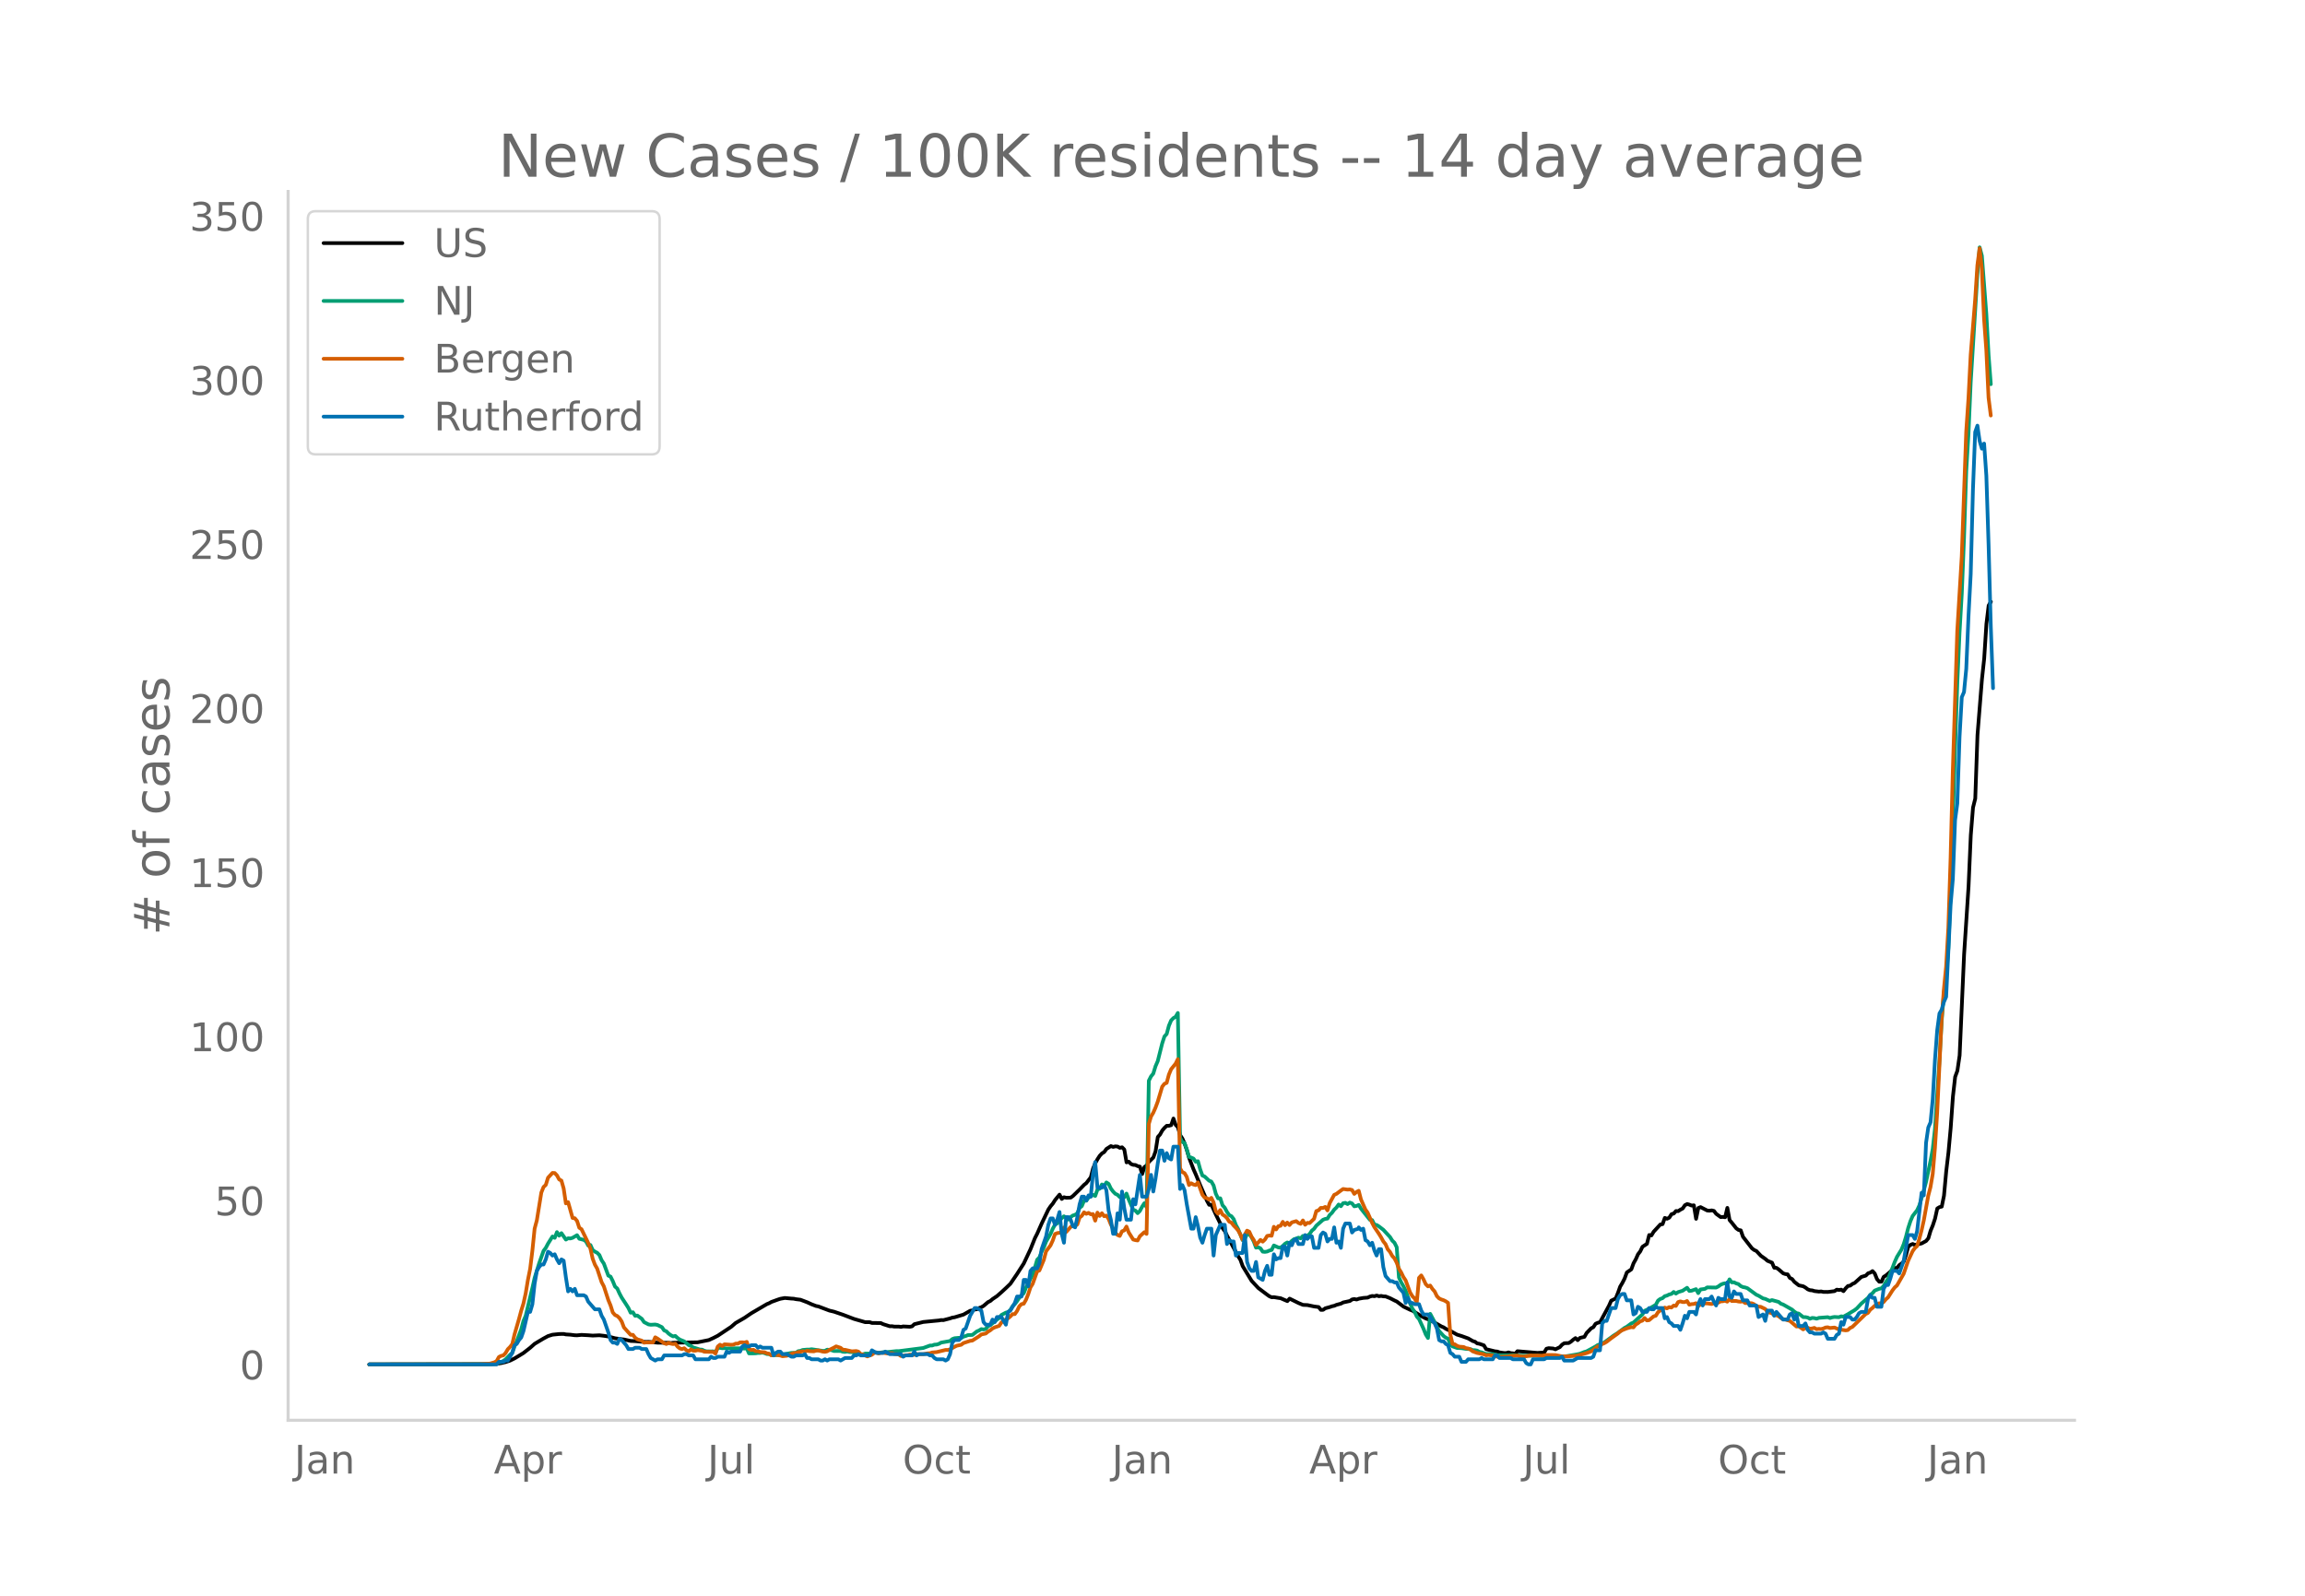 <svg height="864" viewBox="0 0 936 648" width="1248" xmlns="http://www.w3.org/2000/svg" xmlns:xlink="http://www.w3.org/1999/xlink"><defs><style>*{stroke-linecap:butt;stroke-linejoin:round}</style></defs><g id="figure_1"><path d="M0 648h936V0H0z" style="fill:#fff" id="patch_1"/><g id="axes_1"><path d="M117 576.72h725.4V77.76H117z" style="fill:none" id="patch_2"/><path clip-path="url(#p06a089a90d)" d="m149.973 554.04 48.076-.082 3.628-.156 1.814-.275 1.814-.43 1.814-.592 1.815-.898 1.814-1.078 1.814-1.113 2.721-2.125 1.814-1.604 1.815-1.089 1.814-1.076 1.814-.981 1.814-.56 2.721-.277 1.815-.032.907.195 1.814.11 1.814.226.907.027 1.814-.173 2.722.146 1.814.137 2.721-.126 1.814.21 1.814.28 2.722.726 2.72.387.908.098 2.721.6 1.814.083 2.722.233 1.814.084.907-.043 3.628.346 4.536.053.907.12.907-.143 9.978-.183 4.535-.914 1.815-.827 1.814-.931 5.442-3.614 1.815-1.56 3.628-2.096 2.721-1.852 6.35-3.72.907-.361.907-.508 2.721-.988.907-.293 1.814-.33 2.722.246.907.045.907.196 1.814.216 2.721 1.033 1.815.827 1.814.693.907.166 4.535 1.705 1.814.427 3.629 1.232 4.535 1.724 4.536 1.31 1.814.006.907.306 3.628.049.907.442 2.722.863.907-.029.907.16 1.814-.01.907.141.907-.198 2.722.138.907-.185.907-.864 3.628-.893 4.536-.444 1.814-.168.907-.173.907.037 2.721-.707.907-.325.907-.127 3.629-1.096 2.721-1.555.907-.144.907-.372.907-.088.907-.514.907-.325.908-.544 1.814-1.545.907-.433.907-.772 1.814-1.219 1.814-1.587 1.814-1.675 1.815-1.751 2.72-3.99 2.722-4.26 2.721-5.782 1.815-4.537.907-1.77 1.814-4.11 2.721-5.697.907-1.334.907-1.084.907-1.426 1.815-2.2.907 1.76.907-.706.907.221 1.814-.059.907-.655 2.721-2.658 1.815-1.882.907-.722 1.814-2.349.907-3.545.907-2.166.907-1.627.907-1.395.907-.964.907-.549.907-1.266 1.815-1.154.907.342.907-.232.907.088.907.524.907-.234.907.92.907 5.209.907-.271.907.932.908.344.907.062.907.46.907.194.907 3.015.907-2.834.907-.634.907-1.46 1.814-1.785.907-2.518.908-5.796.907-1.017.907-1.63.907-1.082.907-.84.907-.01.907-.247.907-2.686.907 2.593.907.92.907 3.21.908 1.394.907 2.044.907 2.606.907 3.167 1.814 4.717.907 2.022 1.814 4.435 2.722 6.293.907 1.633.907-.021 1.814 3.973 2.721 5.507.907 1.23.907 1.844 1.815 3.336 2.72 5.066.908 1.45.907 2.512 3.628 5.977 2.722 2.924 3.628 2.736.907.637.907.374.907-.042 1.814.303.908.131 2.72 1.177.908-1.017 3.628 1.789 1.814.755 1.815.076 2.72.568 1.815.233.907 1.154.907-.025.907-.63 1.814-.494.908-.323.907-.19.907-.393 1.814-.485.907-.485 2.721-.589.907-.634.907-.152.908.198.907-.33 1.814-.322 1.814-.135.907-.438.907-.227.907.102.907-.283.907.297.908-.132.907.183.907.028 1.814.72 1.814.93.907.417 2.721 2.059 2.722 1.307.907.34 3.628 2.226 1.814.96 1.815.639 4.535 2.597.907.375.907.601 1.814.842 2.722 1.505 1.814.555 2.721.985 1.814 1.057.907.27.907.687.908.153 1.814.64.907 1.538 3.628.89.907.08.907.346 1.815.246.907.019.907-.28.907.311.907.071.907.211.907-1.064 8.164.69 1.814-.125.907-.045.907-1.53.907-.225 1.815.137.907.326 1.814-.884.907-1.002.907-.59 1.814-.071.907-.575.907-.79.907-.641.908.84.907-.923 1.814-.422.907-1.583 1.814-1.874.907-.472.907-1.384.907-.401.907-.24 3.629-6.692.907-2.043 1.814-.903.907-2.233.907-2.558.907-1.524.907-1.783.907-2.473 1.815-1.24.907-2.483.907-1.603.907-2.048.907-1.172.907-1.877 1.814-1.19.907-3.577.907.174.908-1.516 2.72-2.938.908-.13.907-2.537.907.345.907-.446.907-1.422.907-.247.907-1.028.908.048.907-.607.907-.462.907-1.346.907-.462.907.236.907.387.907-.112.907 5.487.907-4.378.907-.385 2.722 1.396.907.075.907-.135.907.22.907 1.183 1.814 1.315.907-.062.907.13.908-3.805.907 4.964.907 1.064 1.814 2.292.907.648.907.154.907 2.618 3.629 4.666.907.695.907.41 1.814 1.938 1.814 1.276.907.785 1.814.739.907 2.062.908.051.907.637 1.814 1.58.907.31.907.106.907 1.47.907.432.907 1.14 1.814 1.424 1.815.39.907.526.907.7.907.349.907.08.907.286 1.814.215.907-.074.907.195 1.815.019 2.72-.336.908-.606.907.129.907-.131.907.626.907-1.178.907-.928.908-.137.907-.698.907-.392 2.721-2.453 1.814-.534.907-.941.907-.284.907-.604.907.978.908 2.258.907 1.065.907-.01.907-1.963.907-.546 1.814-1.549.907-.974.907-.495.907-.093.907-1.118.908-.616.907-.845.907-2.687.907-3.293.907-.774.907-.36.907.39 2.721-.613 1.815-.998.907-1.1.907-3.058.907-2.189.907-2.745.907-4.11.907-.547.907-.203.907-4.448.907-9.88.907-7.652.908-9.971.907-12.725.907-8.021.907-2.472.907-6.211 1.814-40.966 1.814-27.679.907-20.77.907-11.25.908-3.646.907-25.825 1.814-22.635.907-8.374.907-14.115.907-7.476.907-1.487h0" style="fill:none;stroke:#000;stroke-linecap:round;stroke-width:1.5" id="line2d_1"/><path clip-path="url(#p06a089a90d)" d="m149.973 554.04 48.983-.105 2.72-.352.908-.329.907-.17.907-.471.907-.618 1.814-1.877.907-.77.908-2.646.907-2.066 1.814-4.836.907-3.4.907-2.109 2.721-11.329.907-4.06 1.815-5.85 1.814-5.132.907-1.196.907-1.727 1.814-2.895.907.553.907-2.336.907 1.45.907-1.02 1.815 2.605.907-.536.907.086.907-.274 1.814-1.062.907 1.451 1.814.45.907.626.908 1.685.907-.216.907 2.035.907.656.907.456.907.915.907 2.122.907 1.347 1.814 4.887.907.416.908 1.818.907 2.216.907.79.907 2.004.907 1.705 1.814 2.766.907 1.44.907 1.909.907-.193.907 1.447.908-.096 1.814 1.333.907 1.336 1.814.934.907.135 1.814-.096.907.184 1.815.888.907 1.32.907.372.907.925.907.654.907.473.907-.184.907.834.907.649 1.814.736 1.815 1.498.907.346.907.602 2.721.858.907.062.907.447.907.235 1.815.024.907-.021.907.42.907-1.809.907-.043.907.163.907-.035.907.141 1.814-.06 3.629-.04 1.814.125.907-.1.907 2.064 1.814-.013.907-.032.907-.143.908.002.907-.138.907.221.907.36.907.03.907.43 1.814.002 3.628-.403 2.722-.515 1.814-.018.907-.686.907-.114.907-.377 1.814-.157h.907l.908-.142 1.814.26 2.721.42.907-.025.907-.485 1.814.227.907.33 1.815-.025.907.017.907.294.907.075.907-.173.907.21.907.036 1.814.38.907.374.908.227.907-.076.907-.298 2.721-.026.907-.298.907-.17.907.218 1.814-.29.908.027 4.535-.463.907.016 9.978-1.282 2.721-.994.907-.021.908-.341.907-.048.907-.271.907-.521 3.628-.639.907-.787.907-.34 1.815-.178.907.096.907-.57.907-.248.907-.382 1.814-.061 1.814-1.426.907-.384.907-.559.908.146.907-.193.907-1.12.907-.405 2.721-2.29.907-.62.907-1.25 1.814-.961.908-.189.907-.896.907-1.514.907-.858.907-1.196.907-1.385 1.814-1.85.907-2.283.907-1.495.907-2.08.908-1.524 1.814-6.2.907-.911.907-2.36.907-1.727.907-2.379 1.814-3.142.907-2.095.907-1.632.907-.534 1.815-2.116.907-.748.907.59.907.75.907-1.041.907-.622.907-.267.907-.655.907-2.183.907-.702.908-2.21.907.02.907-1.287.907-.433.907-.694.907.477.907-2.612.907-.338.907-1.723.907.686.907-1.499.908.577.907 1.894.907 1.214.907.916.907.42.907.936.907-.371.907.446.907-1.511.907 2.401 1.815 4.167.907.331.907 1.054.907-.902.907-1.72.907-1.414.907 1.613.907-51.356.907-1.78.907-1.118.907-2.974.908-2.102 1.814-7.22.907-2.78.907-.995.907-3.387.907-2.139.907-.926.907-.523.907-1.57.907 50.624.908 1.755.907.442.907 2.606.907 3.023.907.282.907.4.907 1.28.907-.204.907 3.288.907 2.514.907.407 1.815 1.685.907.363.907 1.583.907 3.352.907 1.885.907-.03.907 2.827.907 1.007.907 1.696.907 1.285.908.471.907 1.168.907 2.416.907 1.626 1.814 4.49.907-.518.907-1.927.907.014.907 1.267.907 1.75.908 2.465.907-.153.907.449.907 1.342.907.086.907-.147.907-.405.907-.238.907-1.818 1.814.816.908.09.907-.7.907-.904.907-.524.907.426.907-1.038.907-.704.907-.256.907-.372.907.287.907-.986.908.343.907-.458.907-.666.907-1.37.907-.744.907-1.272 2.721-2.4.907-.344.907-.14.907-1.481.908-.857.907-1.28.907-.857.907-1.238.907.69.907-1.218.907-.146.907.497.907-.604.907.343.907 1.17.908-.156.907-.416.907 1.507 3.628 4.554.907.112.907 1.811.907.159.907.56 1.815 1.394 2.72 2.937.908 1.457.907.874.907 1.814.907 12.304.907 1.961.907 1.557.908 1.794 1.814 5.205.907 2.09.907 1.287.907 1.966.907 1.014 1.814 3.948.907 2.286.907 1.452.908-9.813 1.814 3.416.907 1.946.907 1.644 1.814 2.006.907.681.907.385.907 2.234.907.913 1.815.63 1.814.094 1.814.281 1.814.098.907.419.907.025.907.161.908.522.907.184 1.814.684 2.721.007 1.814.434 1.814.047 2.722.012 1.814-.108 2.721.235 2.721.103.908-.09.907.075 1.814-.067 4.535.294 1.814-.027 4.536.096 1.814-.132 4.536-.792.907-.197 1.814-.723.907-.243 1.814-.985 1.814-.993.907-.59 1.814-.663.908-.462 2.72-1.97.908-.679 1.814-1.142 2.721-2.043.907-.468 1.815-1.34.907-.365 1.814-1.686 1.814-1.61.907-1.48 1.814-.828 2.722-1.62.907-1.707.907-.664.907-.301.907-.818.907-.244.907-.458.907-.214.907-.802.907.676.908-.618 1.814-.547 1.814-1.207.907 1.291.907-.096 1.814-.634.907 1.611.907-1.484 1.815-.244.907-.6 3.628.068.907-.446.907-.685.907-.401.907-.21.908.352.907-1.94.907 1.228.907-.045.907.46.907.278.907.79.907.413.907.161.907.298 3.629 2.652.907.404 1.814 1.09.907.2 1.814.828.907-.346 2.722.752.907.739.907.31 3.628 2.069.907.8.907.639.907.175 1.815 1.43.907.011.907.181.907.49.907-.35.907.082.907.238.907-.342 3.629-.277.907.344.907-.282.907-.15 1.814.108.907-.374.907.152 1.814-.99 2.722-1.661.907-.697 1.814-1.954 1.814-1.577.907-.74.907-1.26.907-.612.907-1.101 1.815-.724.907-.18.907-.942.907-1.62.907-1.33 1.814-4.514.907-2.374.907-2.03 1.815-2.953.907-2.197.907-2.964.907-3.557.907-2.793.907-2.115 1.814-2.34.907-1.93 1.814-6.103.908-3.462 1.814-8.525.907-4.87.907-8.196 1.814-27.845.907-15.952.907-11.057.907-6.915.907-11.614.908-23.024 1.814-58.17.907-26.52.907-20.477.907-15.698.907-22.634.907-27.198.907-15.156.907-20.92 2.722-43.829.907-10.904.907 3.427 1.814 23.704.907 16.645.907 11.796h0" style="fill:none;stroke:#009e73;stroke-linecap:round;stroke-width:1.5" id="line2d_2"/><path clip-path="url(#p06a089a90d)" d="m149.973 554.04 44.447-.071 4.536-.256 1.814-.53.907-.49.907-1.665.907-.45.907-.204.907-.96.907-1.541.907-.92.907-1.163.908-3.932 1.814-6.27.907-3.369.907-2.9.907-4.125.907-5.473.907-4.503.907-7.372.907-8.925.907-3.39 1.815-11.252.907-2.277.907-.837.907-2.92 1.814-1.961.907.05.907.95.907 1.665.907.45.908 3.195.907 6.065.907-.5 1.814 6.423.907.112.907 1.082.907 2.768.907.602 1.814 3.717.908 1.91.907 2.317.907 4.054.907 2.39.907 1.592 1.814 5.514.907 1.705 1.814 5.555.907 2.185.908 2.86.907 1.04.907.41.907.857.907 1.389.907 2.389 1.814 2.022.907.98.907-.01.907 1.174.908.653 1.814.552.907.817.907-.113 2.721.02.907-2.092.907.51 2.722 1.89.907.326.907-.48.907.337.907.153.907-.143.907 1.185.907.725.907.275.907-.347.908.848.907.418.907-.755.907.49h.907l.907-.225 1.814.276.907.378 3.629.081.907.674.907-2.869.907-.745.907.52.907-.674 2.721.194.907-.06.908-.41.907-.01.907-.5.907-.03.907.112.907-.286.907 2.89.907.418.907-.092.907.562.907.01.908.327 1.814.102.907.429.907.174.907.633.907-.245.907.03 1.814.307.907.275 1.815-.204 2.72-1.072.908.02.907-.449.907-.092.907-.265.907.234.907-.398.907.164 1.815.081.907-.275.907-.092 1.814.46.907.101.907-.204.907-.592 1.814-.899.908-.52 1.814.582.907.776.907.04 2.721.623 1.814-.112.907.235.908 1 .907.164 1.814.786.907-.398.907-.266.907-.806.907-.072.907.317.907-.235.907-.02 1.815.255 1.814-.153.907.367 1.814.204.907.623.907-.05.907-.246.907-.04.908-.235.907.102.907-.01.907-.266 2.721.02 1.814-.347.907-.04.907-.307 1.815-.163 3.628-.868.907.01.907-.255 1.814-1.021.907-.45 1.815-.388.907-.694 2.721-.899.907-.112 2.721-1.746.907-.735 1.815-.388.907-.746.907-.54.907-.746.907-.46 1.814-.612.907-1.369 1.814-1.245.908-.45.907-.765.907-.95.907.01.907-1.276.907-1.869.907-.929.907-.153.907-1.573.907-2.267.907-2.767.908-1.46 1.814-5.064.907-.358 1.814-4.34.907-3.44 1.814-2.42.907-1.981.907-2.635.907-.357 1.815-.266.907-2.001.907 1.807 1.814-2.042.907-.664.907.235.907-.592.907-2.798.907-.704.908-1.42.907.613.907-.398.907.572.907-.082.907 2.675.907-3.257.907 1.348.907-1.103.907 1.215.907-.266.908 1.359.907 2.256 1.814 3.42.907.848.907.388.907-1.878.907-.368.907-1.562.907 2.358 1.815 2.9.907.256.907.132.907-1.725 1.814-1.634.907.694.907-44.642.907-3.022.907-1.542.907-2.053.908-2.45 1.814-6.076.907-1.164.907-.388.907-3.38.907-2.164 1.814-2.237.907-1.838.907 44.336.908 1.522.907.418.907 1.552.907 3.278.907-.704.907.5.907.235.907-1.103 1.814 5.014.907 1.164.908.224.907.644.907-.766.907 1.848.907 3.584.907 1.031.907-1.51.907 1.827.907.541.907.899.907 1.44.908.387.907 1.195.907.909.907 1.072.907 1.654.907 2.134.907-2.113.907-1.583.907.439.907 2.022.907 1.337.908 2.053 1.814-2.094.907.715.907-.858.907-1.47.907-.153.907.082.907-3.635.907 1.072.907-1.318.908-.163.907-1.603.907 1.358.907-1.062.907 1 .907-1.061 1.814-.52.907.734.907.368.907-1.389.908 1.756.907-.786.907.092 1.814-1.715.907-3.145.907-.307.907-.99.907.02.907-.418.907 1.419.907-2.971 1.815-3.34.907-.398 1.814-1.358.907-.633 1.814.256.907-.072.907.225.907 1.582.908-.776.907-.48.907 3.503 1.814 4.125.907 1.256 1.814 4.135.907 1.716 1.814 2.675.908 1.46.907 1.675.907 1.123.907 2.093.907 1.052.907 1.644.907.98.907 1.757.907 2.47.907 1.481.907 1.869.908 1.358 1.814 4.911.907 1.501.907.899.907 1.603.907-9.935.907-.99.907 1.592.907 1.95.907.91.908-.338.907 1.389.907 1.031.907 1.88.907.928.907.43.907.295.907.45.907.633.907 12.804.907 3.86.908.153.907.623.907.327 1.814.153.907.46.907.132.907.429.907.725 1.814.653 2.722.562.907.408.907-.132 1.814.214 1.814.49.907.082 3.629-.204.907-.215 2.721-.122.907.275 1.814.133 1.815-.306.907-.174.907.072 1.814-.03 1.814.101 1.814-.306 3.629.01 2.72.51 1.815.062 2.721-.174 1.815-.214 3.628-.98 1.814-.674.907-.592 1.814-1.46.907-.338.907-.592.908-.388.907-.541 1.814-1.41 2.721-1.95.907-.827.907-.52 1.814-.735 1.815-.511.907.102.907-1.133.907-.552.907-.745.907-.296.907-1.072.907.98.907-.102 1.815-1.532.907-.265.907-1.44.907-.684.907-.5.907-.685.907.307.907-.5.907.163.907-.797.907.153.908-1.572.907-.296.907.286.907.01.907-.44.907 1.492.907-.215.907-.071.907-.307.907 1.256.907-.806 1.815-.358.907-.02 1.814.265.907-.316.907-.03.907-.225.907-.5.907-.062.907-.204.908.378.907-1.032.907.756 1.814-.01.907.214.907.082.907-.174.907.715 1.814.04.908.062.907.378.907.766.907.224.907.072 1.814.868.907 1.062.907.439.907.214.907.715.908.122.907.388.907.705.907.541.907.051.907.358.907.224 2.721 2.308.907-.082 1.815 1.246.907-.541.907-.123.907.388.907-.092.907-.234.907.52.907-.122.907.081.907-.224.908-.409.907-.092.907.297 1.814-.194 1.814.755 2.721.398.907-.122.908-.868.907-.398 5.442-5.27.907-.428.907-1.297.907-.715.907-.867 1.815-1.042.907.02.907-.51.907-1.113.907-.786 1.814-2.86.907-1.184.907-.796 2.722-4.759 1.814-5.268 1.814-3.89.907-1.267.907-.817.907-2.93.907-3.41.907-4.034 1.815-10.068.907-3.503.907-5.299.907-10.589.907-14.346 1.814-38.087.907-11.988.907-9.19.907-15.806.908-28.202.907-35.616 1.814-56.773 1.814-30.112 1.814-50.748.907-13.336.907-17.828 1.815-22.383.907-14.03.907-6.892.907 8.465.907 20.412.907 12.457.907 19.32.907 7.249h0" style="fill:none;stroke:#d55e00;stroke-linecap:round;stroke-width:1.5" id="line2d_3"/><path clip-path="url(#p06a089a90d)" d="M149.973 554.04h51.704l.907-1.04h1.814l.907-.52h.907l1.814-3.12.908-3.12.907-.521.907-1.56.907-1.04.907-2.6 1.814-7.801h.907l.907-3.12.907-8.322.907-5.2.908-1.56.907-1.04h.907l.907-2.08.907-3.121.907.52.907 1.04.907-.52.907 2.08.907 1.56.907-1.56.908.52.907 6.76.907 5.722.907-1.04.907 1.04.907-1.04.907 2.6h2.721l.907.52.908 2.08 2.72 3.12h1.815l.907 2.6.907 1.56 1.814 5.202.907 3.12.908 1.04h.907l.907.52.907-2.08.907.52 1.814 2.08.907 1.56h1.814l.907-.52h1.815l.907.52h1.814l.907 2.08.907 1.56 1.814 1.04.907-.52h1.815l.907-1.56h7.256l.907-.52h.908l.907.52h1.814l.907 1.56h5.442l.908-1.04.907.52h.907l.907-.52h2.721l.907-2.08.907.52.907-.52h3.629l.907-2.08.907-.52.907.52h.907l.907-.52h1.814l.907 1.04.908-.52.907.52h3.628l.907 3.12.907-1.04.907-.52h.907l.907 1.04h1.815l1.814 1.04h.907l.907-.52h2.721l.907-.52.907 1.56h.907l.908.52h2.72l.908.52h.907l.907-.52.907.52.907-.52h3.629l.907.52 1.814-1.04h2.721l.907-1.04h.907l.907-.52.908.52h3.628l.907-2.08 1.814 1.04h2.721l.908-.52 1.814 1.04h4.535l.907 1.04.907-.52h2.722l.907-1.56.907 1.56.907-.52h3.628l.907.52h.907l.908 1.04.907.52h2.72l.908.52.907-.52.907-2.08.907-4.68.907-1.04h1.815l.907-1.04.907-3.12.907-.52 1.814-5.201 1.814-3.12h.907l1.814 1.04.908 4.68.907 1.04h1.814l.907-2.08.907 1.04.907-2.08h1.814l1.814 3.12.908-5.2.907-.52 1.814-3.12.907-2.601h1.814l.907-6.76h.907l.907 2.6.907-6.241.908-1.04h1.814l.907-2.08.907-5.721 1.814-5.201.907-4.68.907-2.6h.907l.907 2.6.907-2.08.908-3.121.907 8.84.907 3.641.907-10.4h.907l.907 1.04.907 2.6.907.52.907-4.16.907-5.201.907-3.12h.908l.907 1.56.907-2.08.907.52.907-9.362.907-4.68.907 10.4h1.814l.907-1.04.907 2.08.908 8.322.907 3.64.907 5.72h.907l.907-8.32.907 2.6.907-11.441.907 6.76.907 4.681h1.814l.908-8.32.907 2.08 1.814-11.962.907 8.841h1.814l.907-3.12.907-5.72.907 6.76.907-5.2.908-6.241.907-5.201h.907l.907 4.16.907-3.12.907 2.08.907.52.907-5.2h1.814l.907 17.162.908-1.56.907 2.08.907 5.72 1.814 9.882h.907l.907-4.68.907 3.64.907 4.68.907 2.08.907-3.12.908-2.6h1.814l.907 10.92.907-8.32 1.814-4.16h1.814l.907 7.8.907-1.56.908.52h.907l.907 5.72.907-1.04h1.814l.907-7.28.907 10.921.907 2.6.907 1.04h.907l.908-3.64.907 6.24 1.814 1.041.907-3.64.907-2.08.907 3.64h.907l.907-8.321.907 2.08.907-.52h.908l.907-4.68h.907l.907 3.64.907-5.2.907 1.04.907-2.08.907-.52.907 2.08h1.814l.908-3.641.907 1.56.907-1.04h.907l.907 4.68h1.814l.907-5.2.907-1.04.907.52.907 3.12.907-1.04h.908l.907-4.68.907 6.24.907-.52.907 2.6.907-7.8.907-2.08h1.814l.907 3.64.907-1.04 1.815-.52v-.52l.907 1.04.907-.52.907 4.68.907.52.907 1.56.907-1.04.907 3.12.907 2.08.907-2.6h.908l.907 7.281.907 3.64 1.814 2.081h.907l.907.52h.907l.907 2.08 1.814 2.08.908 4.161.907-2.08.907 2.08h.907l.907.52h1.814l.907 2.6.907 1.56h1.814l.908 1.04.907 1.561.907 1.04.907 2.08.907 4.68.907.52h.907l.907 1.041.907.52.907 3.12.907.52.908 1.04h1.814l.907 2.08h1.814l.907-1.04h4.536l.907-.52.907.52h3.628l.907-1.56h.907l.907 1.04h4.536l.907.52h4.535l.907 1.56.908.521h.907l.907-2.08h4.535l.907-.52h5.443l.907-.52.907 1.56h3.628l1.815-1.04h5.442l.907-.52.907-2.6h1.814l.907-10.922.908-1.04h.907l1.814-5.2h1.814l.907-3.641.907-1.56.907-.52h.907l.907 2.6h1.815l.907 5.72.907-.52.907-2.6.907.52.907 1.56h1.814l.907-1.56.907.52h.908l.907-1.04.907.52h1.814l.907 4.16.907-.52.907 2.081.907.52.907 1.04h1.815l.907 1.56.907-2.6.907-3.12.907 1.04.907-2.6h1.814l.907 1.04.907-4.16.907-2.081.908 2.6.907-2.6h1.814l.907-1.04.907 2.08.907 1.56.907-3.12.907.52h1.814l.908-6.76.907 5.72.907.52.907-2.6.907 1.04h1.814l.907 2.6h1.814l.907 2.08h2.722l.907 4.68 1.814-1.04.907 2.601.907-4.16h1.814l.907 2.08.908-1.56 2.72 3.12h1.815l.907-2.08.907-.52.907 2.6.907-2.08.907 4.68h1.815l.907-1.04.907 2.6.907 1.04h.907l.907.52h2.721l.907-.52.908.52.907 2.08h2.72l.908-1.56.907-.52.907-4.68.907 1.04.907-3.12h1.815l.907 1.04h.907l.907-1.04.907-1.56.907-.52h1.814l.907-5.201.907-1.56.907 1.04h.907l.908 3.64h1.814l.907-7.28.907-1.56h.907l.907-2.601.907-3.12h1.814l.907 1.04 1.815-5.2 1.814-10.402h1.814l.907 1.56.907-3.12 1.814-15.602.907 1.04.908-21.322.907-6.241.907-2.08.907-9.361.907-16.122.907-11.962.907-6.76.907-1.56.907-3.12.907-2.081 1.815-37.444.907-10.402.907-23.922.907-6.761.907-27.043.907-16.122.907-2.08.907-9.361.907-21.323.907-17.162.907-34.324.908-23.403.907-2.6.907 6.24.907 3.121.907-2.08.907 13.002.907 28.083.907 33.284.907 24.962h0" style="fill:none;stroke:#0072b2;stroke-linecap:round;stroke-width:1.5" id="line2d_4"/><path d="M117 576.72V77.76" style="fill:none;stroke:#d3d3d3;stroke-linecap:square;stroke-linejoin:miter;stroke-width:1.25" id="patch_3"/><path d="M117 576.72h725.4" style="fill:none;stroke:#d3d3d3;stroke-linecap:square;stroke-linejoin:miter;stroke-width:1.25" id="patch_4"/><g id="matplotlib.axis_1"><g id="xtick_1"><g style="fill:#696969" transform="matrix(.16 0 0 -.16 119.498 598.378)" id="text_1"><defs><path d="M9.813 72.906h9.859V5.078q0-13.187-5-19.14-5-5.954-16.094-5.954h-3.75v8.297h3.078q6.531 0 9.219 3.672Q9.813-4.39 9.813 5.078z" id="DejaVuSans-74"/><path d="M34.281 27.484q-10.89 0-15.093-2.484-4.204-2.484-4.204-8.5 0-4.781 3.157-7.594 3.156-2.797 8.562-2.797 7.485 0 12 5.297 4.516 5.297 4.516 14.078v2zm17.922 3.72V0H43.22v8.297Q40.14 3.328 35.547.953q-4.594-2.375-11.234-2.375-8.391 0-13.36 4.719Q6 8.016 6 15.922q0 9.219 6.172 13.906 6.187 4.688 18.437 4.688h12.61v.89q0 6.203-4.078 9.594-4.078 3.39-11.453 3.39-4.688 0-9.141-1.124-4.438-1.125-8.531-3.375v8.312q4.921 1.906 9.562 2.844 4.64.953 9.031.953 11.875 0 17.735-6.156 5.86-6.14 5.86-18.64z" id="DejaVuSans-97"/><path d="M54.89 33.016V0h-8.984v32.719q0 7.765-3.031 11.61-3.031 3.858-9.078 3.858-7.281 0-11.484-4.64-4.204-4.625-4.204-12.64V0H9.08v54.688h9.03v-8.5q3.235 4.937 7.594 7.374Q30.078 56 35.797 56q9.422 0 14.25-5.828 4.844-5.828 4.844-17.156z" id="DejaVuSans-110"/></defs><use xlink:href="#DejaVuSans-74"/><use x="29.492" xlink:href="#DejaVuSans-97"/><use x="90.771" xlink:href="#DejaVuSans-110"/></g></g><g id="xtick_2"><g style="fill:#696969" transform="matrix(.16 0 0 -.16 200.536 598.378)" id="text_2"><defs><path d="M34.188 63.188 20.797 26.906h26.812zm-5.579 9.718h11.188L67.578 0h-10.25l-6.64 18.703h-32.86L11.188 0H.78z" id="DejaVuSans-65"/><path d="M18.11 8.203v-29H9.077v75.484h9.031v-8.296q2.844 4.875 7.157 7.234Q29.594 56 35.594 56q9.968 0 16.187-7.906 6.235-7.907 6.235-20.797T51.78 6.484q-6.218-7.906-16.187-7.906-6 0-10.328 2.375-4.313 2.375-7.157 7.25zm30.578 19.094q0 9.906-4.079 15.547-4.078 5.64-11.203 5.64-7.14 0-11.218-5.64-4.079-5.64-4.079-15.547 0-9.906 4.078-15.547 4.079-5.64 11.22-5.64 7.124 0 11.202 5.64t4.078 15.547z" id="DejaVuSans-112"/><path d="M41.11 46.297q-1.516.875-3.297 1.281Q36.03 48 33.89 48q-7.625 0-11.703-4.953-4.079-4.953-4.079-14.234V0H9.08v54.688h9.03v-8.5q2.844 4.984 7.375 7.39Q30.031 56 36.531 56q.922 0 2.047-.125 1.125-.11 2.484-.36z" id="DejaVuSans-114"/></defs><use xlink:href="#DejaVuSans-65"/><use x="68.408" xlink:href="#DejaVuSans-112"/><use x="131.885" xlink:href="#DejaVuSans-114"/></g></g><g id="xtick_3"><g style="fill:#696969" transform="matrix(.16 0 0 -.16 287.269 598.378)" id="text_3"><defs><path d="M8.5 21.578v33.11h8.984V21.922q0-7.766 3.016-11.656 3.031-3.875 9.094-3.875 7.265 0 11.484 4.64 4.234 4.64 4.234 12.656v31h8.985V0h-8.984v8.406Q42.047 3.422 37.718 1q-4.313-2.422-10.032-2.422-9.421 0-14.312 5.86Q8.5 10.296 8.5 21.578zM31.11 56z" id="DejaVuSans-117"/><path d="M9.422 75.984h8.984V0H9.422z" id="DejaVuSans-108"/></defs><use xlink:href="#DejaVuSans-74"/><use x="29.492" xlink:href="#DejaVuSans-117"/><use x="92.871" xlink:href="#DejaVuSans-108"/></g></g><g id="xtick_4"><g style="fill:#696969" transform="matrix(.16 0 0 -.16 366.541 598.378)" id="text_4"><defs><path d="M39.406 66.219q-10.75 0-17.078-8.016-6.312-8-6.312-21.828 0-13.766 6.312-21.781 6.328-8 17.078-8 10.735 0 17.016 8 6.281 8.015 6.281 21.781 0 13.828-6.281 21.828-6.281 8.016-17.016 8.016zm0 8q15.328 0 24.5-10.281 9.188-10.282 9.188-27.563 0-17.234-9.188-27.516-9.172-10.28-24.5-10.28-15.375 0-24.593 10.25-9.204 10.265-9.204 27.546t9.204 27.563q9.218 10.28 24.593 10.28z" id="DejaVuSans-79"/><path d="M48.781 52.594v-8.407q-3.812 2.11-7.64 3.157-3.828 1.047-7.735 1.047-8.75 0-13.593-5.547-4.829-5.532-4.829-15.547 0-10.016 4.829-15.563 4.843-5.53 13.593-5.53 3.907 0 7.735 1.046 3.828 1.047 7.64 3.156V2.094Q45.016.344 40.984-.531q-4.015-.89-8.562-.89-12.36 0-19.64 7.765-7.266 7.765-7.266 20.953 0 13.375 7.343 21.031Q20.22 56 33.016 56q4.14 0 8.093-.86 3.953-.843 7.672-2.546z" id="DejaVuSans-99"/><path d="M18.313 70.219V54.688h18.5v-6.985h-18.5V18.016q0-6.688 1.828-8.594 1.828-1.906 7.453-1.906h9.218V0h-9.218q-10.407 0-14.36 3.875-3.953 3.89-3.953 14.14v29.688H2.687v6.984h6.594V70.22z" id="DejaVuSans-116"/></defs><use xlink:href="#DejaVuSans-79"/><use x="78.711" xlink:href="#DejaVuSans-99"/><use x="133.691" xlink:href="#DejaVuSans-116"/></g></g><g id="xtick_5"><g style="fill:#696969" transform="matrix(.16 0 0 -.16 451.493 598.378)" id="text_5"><use xlink:href="#DejaVuSans-74"/><use x="29.492" xlink:href="#DejaVuSans-97"/><use x="90.771" xlink:href="#DejaVuSans-110"/></g></g><g id="xtick_6"><g style="fill:#696969" transform="matrix(.16 0 0 -.16 531.624 598.378)" id="text_6"><use xlink:href="#DejaVuSans-65"/><use x="68.408" xlink:href="#DejaVuSans-112"/><use x="131.885" xlink:href="#DejaVuSans-114"/></g></g><g id="xtick_7"><g style="fill:#696969" transform="matrix(.16 0 0 -.16 618.357 598.378)" id="text_7"><use xlink:href="#DejaVuSans-74"/><use x="29.492" xlink:href="#DejaVuSans-117"/><use x="92.871" xlink:href="#DejaVuSans-108"/></g></g><g id="xtick_8"><g style="fill:#696969" transform="matrix(.16 0 0 -.16 697.629 598.378)" id="text_8"><use xlink:href="#DejaVuSans-79"/><use x="78.711" xlink:href="#DejaVuSans-99"/><use x="133.691" xlink:href="#DejaVuSans-116"/></g></g><g id="xtick_9"><g style="fill:#696969" transform="matrix(.16 0 0 -.16 782.581 598.378)" id="text_9"><use xlink:href="#DejaVuSans-74"/><use x="29.492" xlink:href="#DejaVuSans-97"/><use x="90.771" xlink:href="#DejaVuSans-110"/></g></g></g><g id="matplotlib.axis_2"><g id="ytick_1"><g style="fill:#696969" transform="matrix(.16 0 0 -.16 97.32 560.119)" id="text_10"><defs><path d="M31.781 66.406q-7.61 0-11.453-7.5Q16.5 51.422 16.5 36.375q0-14.984 3.828-22.484 3.844-7.5 11.453-7.5 7.672 0 11.5 7.5 3.844 7.5 3.844 22.484 0 15.047-3.844 22.531-3.828 7.5-11.5 7.5zm0 7.813q12.266 0 18.735-9.703 6.468-9.688 6.468-28.141 0-18.406-6.468-28.11-6.47-9.687-18.735-9.687-12.25 0-18.718 9.688-6.47 9.703-6.47 28.109 0 18.453 6.47 28.14Q19.53 74.22 31.78 74.22z" id="DejaVuSans-48"/></defs><use xlink:href="#DejaVuSans-48"/></g></g><g id="ytick_2"><g style="fill:#696969" transform="matrix(.16 0 0 -.16 87.14 493.488)" id="text_11"><defs><path d="M10.797 72.906h38.719v-8.312H19.828v-17.86q2.14.735 4.281 1.094 2.157.36 4.313.36 12.203 0 19.328-6.688 7.14-6.688 7.14-18.11 0-11.765-7.328-18.296-7.328-6.516-20.656-6.516-4.593 0-9.36.781-4.75.782-9.827 2.344v9.922q4.39-2.39 9.078-3.563 4.687-1.171 9.906-1.171 8.453 0 13.375 4.437 4.938 4.438 4.938 12.063 0 7.609-4.938 12.047-4.922 4.453-13.375 4.453-3.953 0-7.89-.875-3.922-.875-8.016-2.735z" id="DejaVuSans-53"/></defs><use xlink:href="#DejaVuSans-53"/><use x="63.623" xlink:href="#DejaVuSans-48"/></g></g><g id="ytick_3"><g style="fill:#696969" transform="matrix(.16 0 0 -.16 76.96 426.858)" id="text_12"><defs><path d="M12.406 8.297h16.11v55.625l-17.532-3.516v8.985l17.438 3.515h9.86V8.296H54.39V0H12.406z" id="DejaVuSans-49"/></defs><use xlink:href="#DejaVuSans-49"/><use x="63.623" xlink:href="#DejaVuSans-48"/><use x="127.246" xlink:href="#DejaVuSans-48"/></g></g><g id="ytick_4"><g style="fill:#696969" transform="matrix(.16 0 0 -.16 76.96 360.227)" id="text_13"><use xlink:href="#DejaVuSans-49"/><use x="63.623" xlink:href="#DejaVuSans-53"/><use x="127.246" xlink:href="#DejaVuSans-48"/></g></g><g id="ytick_5"><g style="fill:#696969" transform="matrix(.16 0 0 -.16 76.96 293.596)" id="text_14"><defs><path d="M19.188 8.297h34.421V0H7.33v8.297q5.609 5.812 15.296 15.594 9.703 9.797 12.188 12.64 4.734 5.313 6.609 9 1.89 3.688 1.89 7.25 0 5.813-4.078 9.469-4.078 3.672-10.625 3.672-4.64 0-9.797-1.61-5.14-1.609-11-4.89v9.969Q13.767 71.78 18.938 73q5.188 1.219 9.485 1.219 11.328 0 18.062-5.672 6.735-5.656 6.735-15.125 0-4.5-1.688-8.531-1.672-4.016-6.125-9.485-1.218-1.422-7.765-8.187-6.532-6.766-18.453-18.922z" id="DejaVuSans-50"/></defs><use xlink:href="#DejaVuSans-50"/><use x="63.623" xlink:href="#DejaVuSans-48"/><use x="127.246" xlink:href="#DejaVuSans-48"/></g></g><g id="ytick_6"><g style="fill:#696969" transform="matrix(.16 0 0 -.16 76.96 226.966)" id="text_15"><use xlink:href="#DejaVuSans-50"/><use x="63.623" xlink:href="#DejaVuSans-53"/><use x="127.246" xlink:href="#DejaVuSans-48"/></g></g><g id="ytick_7"><g style="fill:#696969" transform="matrix(.16 0 0 -.16 76.96 160.335)" id="text_16"><defs><path d="M40.578 39.313Q47.656 37.797 51.625 33q3.984-4.781 3.984-11.813 0-10.78-7.422-16.703-7.421-5.906-21.093-5.906-4.578 0-9.438.906-4.86.907-10.031 2.72v9.515q4.094-2.39 8.969-3.61 4.89-1.218 10.218-1.218 9.266 0 14.125 3.656 4.86 3.656 4.86 10.64 0 6.454-4.516 10.079-4.515 3.64-12.562 3.64h-8.5v8.11h8.89q7.266 0 11.125 2.906 3.86 2.906 3.86 8.375 0 5.61-3.985 8.61-3.968 3.015-11.39 3.015-4.063 0-8.703-.89-4.641-.876-10.203-2.72v8.782q5.624 1.562 10.53 2.344 4.907.78 9.25.78 11.235 0 17.766-5.109 6.547-5.093 6.547-13.78 0-6.063-3.468-10.235-3.47-4.172-9.86-5.782z" id="DejaVuSans-51"/></defs><use xlink:href="#DejaVuSans-51"/><use x="63.623" xlink:href="#DejaVuSans-48"/><use x="127.246" xlink:href="#DejaVuSans-48"/></g></g><g id="ytick_8"><g style="fill:#696969" transform="matrix(.16 0 0 -.16 76.96 93.705)" id="text_17"><use xlink:href="#DejaVuSans-51"/><use x="63.623" xlink:href="#DejaVuSans-53"/><use x="127.246" xlink:href="#DejaVuSans-48"/></g></g><g style="fill:#696969" transform="matrix(0 -.2 -.2 0 68.8 379.813)" id="text_18"><defs><path d="M51.125 44H36.922l-4.11-16.313h14.313zm-7.328 27.781-5.078-20.265h14.265L58.11 71.78h7.813L60.89 51.516h15.234V44h-17.14l-4-16.313h15.53V20.22H53.079L48 0h-7.813l5.032 20.219H30.906L25.875 0h-7.86l5.079 20.219H7.719v7.468h17.187L29 44H13.281v7.516h17.625l4.985 20.265z" id="DejaVuSans-35"/><path d="M30.61 48.39q-7.22 0-11.422-5.64-4.204-5.64-4.204-15.453 0-9.813 4.172-15.453 4.188-5.64 11.453-5.64 7.188 0 11.375 5.655 4.203 5.672 4.203 15.438 0 9.719-4.203 15.406-4.187 5.688-11.375 5.688zm0 7.61q11.718 0 18.406-7.625 6.703-7.61 6.703-21.078 0-13.422-6.703-21.078-6.688-7.64-18.407-7.64-11.765 0-18.437 7.64-6.656 7.656-6.656 21.078 0 13.469 6.656 21.078Q18.844 56 30.609 56z" id="DejaVuSans-111"/><path d="M37.11 75.984V68.5h-8.594q-4.828 0-6.72-1.953-1.874-1.953-1.874-7.031v-4.828h14.797v-6.985H19.922V0H10.89v47.703H2.297v6.984h8.594V58.5q0 9.125 4.25 13.297 4.25 4.187 13.468 4.187z" id="DejaVuSans-102"/><path d="M44.281 53.078v-8.5q-3.797 1.953-7.906 2.922-4.094.984-8.5.984-6.688 0-10.031-2.047-3.344-2.046-3.344-6.156 0-3.125 2.39-4.906 2.391-1.781 9.626-3.39l3.078-.688q9.562-2.047 13.593-5.781 4.032-3.735 4.032-10.422 0-7.625-6.032-12.078-6.03-4.438-16.578-4.438-4.39 0-9.156.86Q10.688.296 5.422 2v9.281q4.984-2.594 9.812-3.89 4.829-1.282 9.579-1.282 6.343 0 9.75 2.172 3.421 2.172 3.421 6.125 0 3.656-2.468 5.61-2.453 1.953-10.813 3.765l-3.125.735q-8.344 1.75-12.062 5.39-3.704 3.64-3.704 9.985 0 7.718 5.47 11.906Q16.75 56 26.811 56q4.97 0 9.36-.734 4.406-.72 8.11-2.188z" id="DejaVuSans-115"/><path d="M56.203 29.594v-4.39H14.891q.593-9.282 5.593-14.142 5-4.859 13.938-4.859 5.172 0 10.031 1.266 4.86 1.265 9.656 3.812v-8.5Q49.266.734 44.187-.344 39.11-1.422 33.892-1.422q-13.094 0-20.735 7.61-7.64 7.625-7.64 20.625 0 13.421 7.25 21.296Q20.016 56 32.328 56q11.031 0 17.453-7.11 6.422-7.093 6.422-19.296zm-8.984 2.64q-.094 7.36-4.125 11.75-4.032 4.407-10.672 4.407-7.516 0-12.031-4.25-4.516-4.25-5.203-11.97z" id="DejaVuSans-101"/></defs><use xlink:href="#DejaVuSans-35"/><use x="83.789" xlink:href="#DejaVuSans-32"/><use x="115.576" xlink:href="#DejaVuSans-111"/><use x="176.758" xlink:href="#DejaVuSans-102"/><use x="211.963" xlink:href="#DejaVuSans-32"/><use x="243.75" xlink:href="#DejaVuSans-99"/><use x="298.73" xlink:href="#DejaVuSans-97"/><use x="360.01" xlink:href="#DejaVuSans-115"/><use x="412.109" xlink:href="#DejaVuSans-101"/><use x="473.633" xlink:href="#DejaVuSans-115"/></g></g><g style="fill:#696969" transform="matrix(.24 0 0 -.24 202.252 71.76)" id="text_19"><defs><path d="M9.813 72.906h13.28l32.329-60.984v60.984h9.562V0h-13.28L19.39 60.984V0H9.813z" id="DejaVuSans-78"/><path d="M4.203 54.688h8.985l11.234-42.672 11.172 42.672h10.593l11.235-42.672 11.187 42.672h8.985L63.28 0H52.688L40.922 44.828 29.109 0H18.5z" id="DejaVuSans-119"/><path d="M64.406 67.281v-10.39q-4.984 4.64-10.625 6.922-5.64 2.296-11.984 2.296-12.5 0-19.14-7.64-6.641-7.64-6.641-22.094 0-14.406 6.64-22.047 6.64-7.64 19.14-7.64 6.345 0 11.985 2.296 5.64 2.297 10.625 6.938V5.609Q59.234 2.094 53.437.33q-5.78-1.75-12.218-1.75-16.563 0-26.094 10.124-9.516 10.14-9.516 27.672 0 17.578 9.516 27.703 9.531 10.14 26.094 10.14 6.531 0 12.312-1.734 5.797-1.734 10.875-5.203z" id="DejaVuSans-67"/><path d="M25.39 72.906h8.297L8.297-9.28H0z" id="DejaVuSans-47"/><path d="M9.813 72.906h9.859V42.094L52.39 72.906h12.703L28.906 38.922 67.672 0H54.688L19.672 35.11V0h-9.86z" id="DejaVuSans-75"/><path d="M9.422 54.688h8.984V0H9.422zm0 21.296h8.984v-11.39H9.422z" id="DejaVuSans-105"/><path d="M45.406 46.39v29.594h8.985V0h-8.985v8.203Q42.578 3.328 38.25.953q-4.313-2.375-10.375-2.375-9.906 0-16.14 7.906-6.22 7.922-6.22 20.813 0 12.89 6.22 20.797Q17.968 56 27.874 56q6.063 0 10.375-2.375 4.328-2.36 7.156-7.234zm-30.61-19.093q0-9.906 4.079-15.547 4.078-5.64 11.203-5.64 7.125 0 11.219 5.64 4.11 5.64 4.11 15.547 0 9.906-4.11 15.547-4.094 5.64-11.219 5.64-7.125 0-11.203-5.64-4.078-5.64-4.078-15.547z" id="DejaVuSans-100"/><path d="M4.89 31.39h26.313v-8H4.891z" id="DejaVuSans-45"/><path d="M37.797 64.313 12.89 25.39h24.906zm-2.594 8.593H47.61V25.391h10.407v-8.203H47.609V0h-9.812v17.188H4.89v9.515z" id="DejaVuSans-52"/><path d="M32.172-5.078q-3.797-9.766-7.422-12.735-3.61-2.984-9.656-2.984H7.906v7.516h5.282q3.703 0 5.75 1.765Q21-9.766 23.483-3.219l1.61 4.094-22.11 53.813H12.5l17.094-42.766 17.093 42.766h9.516z" id="DejaVuSans-121"/><path d="M2.984 54.688H12.5L29.594 8.797l17.093 45.89h9.516L35.687 0H23.485z" id="DejaVuSans-118"/><path d="M45.406 27.984q0 9.766-4.031 15.125-4.016 5.375-11.297 5.375-7.219 0-11.25-5.375-4.031-5.359-4.031-15.125 0-9.718 4.031-15.093t11.25-5.375q7.281 0 11.297 5.375 4.031 5.375 4.031 15.093zm8.985-21.203q0-13.953-6.203-20.765Q42-20.797 29.203-20.797q-4.734 0-8.937.703-4.203.703-8.157 2.172v8.735q3.954-2.141 7.813-3.157 3.86-1.031 7.86-1.031 8.843 0 13.234 4.61 4.39 4.609 4.39 13.937v4.453q-2.781-4.844-7.125-7.234Q33.938 0 27.875 0 17.828 0 11.672 7.656q-6.156 7.672-6.156 20.328 0 12.688 6.156 20.344Q17.828 56 27.875 56q6.063 0 10.406-2.39 4.344-2.391 7.125-7.22v8.297h8.985z" id="DejaVuSans-103"/></defs><use xlink:href="#DejaVuSans-78"/><use x="74.805" xlink:href="#DejaVuSans-101"/><use x="136.328" xlink:href="#DejaVuSans-119"/><use x="218.115" xlink:href="#DejaVuSans-32"/><use x="249.902" xlink:href="#DejaVuSans-67"/><use x="319.727" xlink:href="#DejaVuSans-97"/><use x="381.006" xlink:href="#DejaVuSans-115"/><use x="433.105" xlink:href="#DejaVuSans-101"/><use x="494.629" xlink:href="#DejaVuSans-115"/><use x="546.729" xlink:href="#DejaVuSans-32"/><use x="578.516" xlink:href="#DejaVuSans-47"/><use x="612.207" xlink:href="#DejaVuSans-32"/><use x="643.994" xlink:href="#DejaVuSans-49"/><use x="707.617" xlink:href="#DejaVuSans-48"/><use x="771.24" xlink:href="#DejaVuSans-48"/><use x="834.863" xlink:href="#DejaVuSans-75"/><use x="900.439" xlink:href="#DejaVuSans-32"/><use x="932.227" xlink:href="#DejaVuSans-114"/><use x="971.09" xlink:href="#DejaVuSans-101"/><use x="1032.613" xlink:href="#DejaVuSans-115"/><use x="1084.713" xlink:href="#DejaVuSans-105"/><use x="1112.496" xlink:href="#DejaVuSans-100"/><use x="1175.973" xlink:href="#DejaVuSans-101"/><use x="1237.496" xlink:href="#DejaVuSans-110"/><use x="1300.875" xlink:href="#DejaVuSans-116"/><use x="1340.084" xlink:href="#DejaVuSans-115"/><use x="1392.184" xlink:href="#DejaVuSans-32"/><use x="1423.971" xlink:href="#DejaVuSans-45"/><use x="1460.055" xlink:href="#DejaVuSans-45"/><use x="1496.139" xlink:href="#DejaVuSans-32"/><use x="1527.926" xlink:href="#DejaVuSans-49"/><use x="1591.549" xlink:href="#DejaVuSans-52"/><use x="1655.172" xlink:href="#DejaVuSans-32"/><use x="1686.959" xlink:href="#DejaVuSans-100"/><use x="1750.436" xlink:href="#DejaVuSans-97"/><use x="1811.715" xlink:href="#DejaVuSans-121"/><use x="1870.895" xlink:href="#DejaVuSans-32"/><use x="1902.682" xlink:href="#DejaVuSans-97"/><use x="1963.961" xlink:href="#DejaVuSans-118"/><use x="2023.141" xlink:href="#DejaVuSans-101"/><use x="2084.664" xlink:href="#DejaVuSans-114"/><use x="2125.777" xlink:href="#DejaVuSans-97"/><use x="2187.057" xlink:href="#DejaVuSans-103"/><use x="2250.533" xlink:href="#DejaVuSans-101"/></g><g id="legend_1"><path d="M128.2 184.5h136.45q3.2 0 3.2-3.2V88.96q0-3.2-3.2-3.2H128.2q-3.2 0-3.2 3.2v92.34q0 3.2 3.2 3.2z" style="fill:none;opacity:.8;stroke:#ccc;stroke-linejoin:miter" id="patch_5"/><path d="M131.4 98.718h32" style="fill:none;stroke:#000;stroke-linecap:round;stroke-width:1.5" id="line2d_5"/><g style="fill:#696969" transform="matrix(.16 0 0 -.16 176.2 104.317)" id="text_20"><defs><path d="M8.688 72.906h9.921V28.61q0-11.718 4.235-16.875 4.25-5.14 13.781-5.14 9.469 0 13.719 5.14 4.25 5.157 4.25 16.875v44.297H64.5V27.391q0-14.25-7.063-21.532-7.046-7.28-20.812-7.28-13.828 0-20.89 7.28-7.047 7.282-7.047 21.532z" id="DejaVuSans-85"/><path d="M53.516 70.516V60.89q-5.61 2.687-10.594 4-4.984 1.328-9.625 1.328-8.047 0-12.422-3.125t-4.375-8.89q0-4.845 2.906-7.313 2.907-2.453 11.016-3.97l5.953-1.218q11.031-2.11 16.281-7.406 5.25-5.297 5.25-14.172 0-10.61-7.11-16.078-7.093-5.469-20.812-5.469-5.172 0-11.015 1.172Q13.14.922 6.89 3.219v10.156q6-3.36 11.765-5.078 5.766-1.703 11.328-1.703 8.438 0 13.032 3.312 4.593 3.328 4.593 9.485 0 5.359-3.297 8.39-3.296 3.032-10.812 4.547L27.484 33.5q-11.03 2.188-15.968 6.875-4.922 4.688-4.922 13.047 0 9.672 6.812 15.234 6.813 5.563 18.766 5.563 5.14 0 10.453-.938 5.328-.922 10.89-2.765z" id="DejaVuSans-83"/></defs><use xlink:href="#DejaVuSans-85"/><use x="73.193" xlink:href="#DejaVuSans-83"/></g><path d="M131.4 122.203h32" style="fill:none;stroke:#009e73;stroke-linecap:round;stroke-width:1.5" id="line2d_7"/><g style="fill:#696969" transform="matrix(.16 0 0 -.16 176.2 127.802)" id="text_21"><use xlink:href="#DejaVuSans-78"/><use x="74.805" xlink:href="#DejaVuSans-74"/></g><path d="M131.4 145.688h32" style="fill:none;stroke:#d55e00;stroke-linecap:round;stroke-width:1.5" id="line2d_9"/><g style="fill:#696969" transform="matrix(.16 0 0 -.16 176.2 151.287)" id="text_22"><defs><path d="M19.672 34.813V8.108H35.5q7.953 0 11.781 3.297 3.844 3.297 3.844 10.078 0 6.844-3.844 10.078-3.828 3.25-11.781 3.25zm0 29.984V42.828h14.61q7.218 0 10.75 2.703 3.546 2.719 3.546 8.282 0 5.515-3.547 8.25-3.531 2.734-10.75 2.734zm-9.86 8.11h25.204q11.28 0 17.375-4.688Q58.5 63.53 58.5 54.89q0-6.703-3.125-10.657-3.125-3.953-9.188-4.922 7.282-1.562 11.313-6.53 4.031-4.954 4.031-12.376 0-9.765-6.64-15.093Q48.25 0 35.984 0H9.812z" id="DejaVuSans-66"/></defs><use xlink:href="#DejaVuSans-66"/><use x="68.604" xlink:href="#DejaVuSans-101"/><use x="130.127" xlink:href="#DejaVuSans-114"/><use x="169.49" xlink:href="#DejaVuSans-103"/><use x="232.967" xlink:href="#DejaVuSans-101"/><use x="294.49" xlink:href="#DejaVuSans-110"/></g><path d="M131.4 169.173h32" style="fill:none;stroke:#0072b2;stroke-linecap:round;stroke-width:1.5" id="line2d_11"/><g style="fill:#696969" transform="matrix(.16 0 0 -.16 176.2 174.773)" id="text_23"><defs><path d="M44.39 34.188q3.172-1.079 6.172-4.594 3-3.516 6.032-9.672L66.609 0H56l-9.313 18.703q-3.624 7.328-7.015 9.719-3.39 2.39-9.25 2.39h-10.75V0h-9.86v72.906h22.266q12.5 0 18.656-5.234 6.157-5.219 6.157-15.766 0-6.89-3.203-11.437-3.204-4.532-9.297-6.282zM19.673 64.797V38.922h12.406q7.125 0 10.766 3.297 3.64 3.297 3.64 9.687 0 6.39-3.64 9.64-3.64 3.25-10.766 3.25z" id="DejaVuSans-82"/><path d="M54.89 33.016V0h-8.984v32.719q0 7.765-3.031 11.61-3.031 3.858-9.078 3.858-7.281 0-11.484-4.64-4.204-4.625-4.204-12.64V0H9.08v75.984h9.03V46.188q3.235 4.937 7.594 7.374Q30.078 56 35.797 56q9.422 0 14.25-5.828 4.844-5.828 4.844-17.156z" id="DejaVuSans-104"/></defs><use xlink:href="#DejaVuSans-82"/><use x="64.982" xlink:href="#DejaVuSans-117"/><use x="128.361" xlink:href="#DejaVuSans-116"/><use x="167.57" xlink:href="#DejaVuSans-104"/><use x="230.949" xlink:href="#DejaVuSans-101"/><use x="292.473" xlink:href="#DejaVuSans-114"/><use x="333.586" xlink:href="#DejaVuSans-102"/><use x="368.791" xlink:href="#DejaVuSans-111"/><use x="429.973" xlink:href="#DejaVuSans-114"/><use x="469.336" xlink:href="#DejaVuSans-100"/></g></g></g></g><defs><clipPath id="p06a089a90d"><path d="M117 77.76h725.4v498.96H117z"/></clipPath></defs></svg>